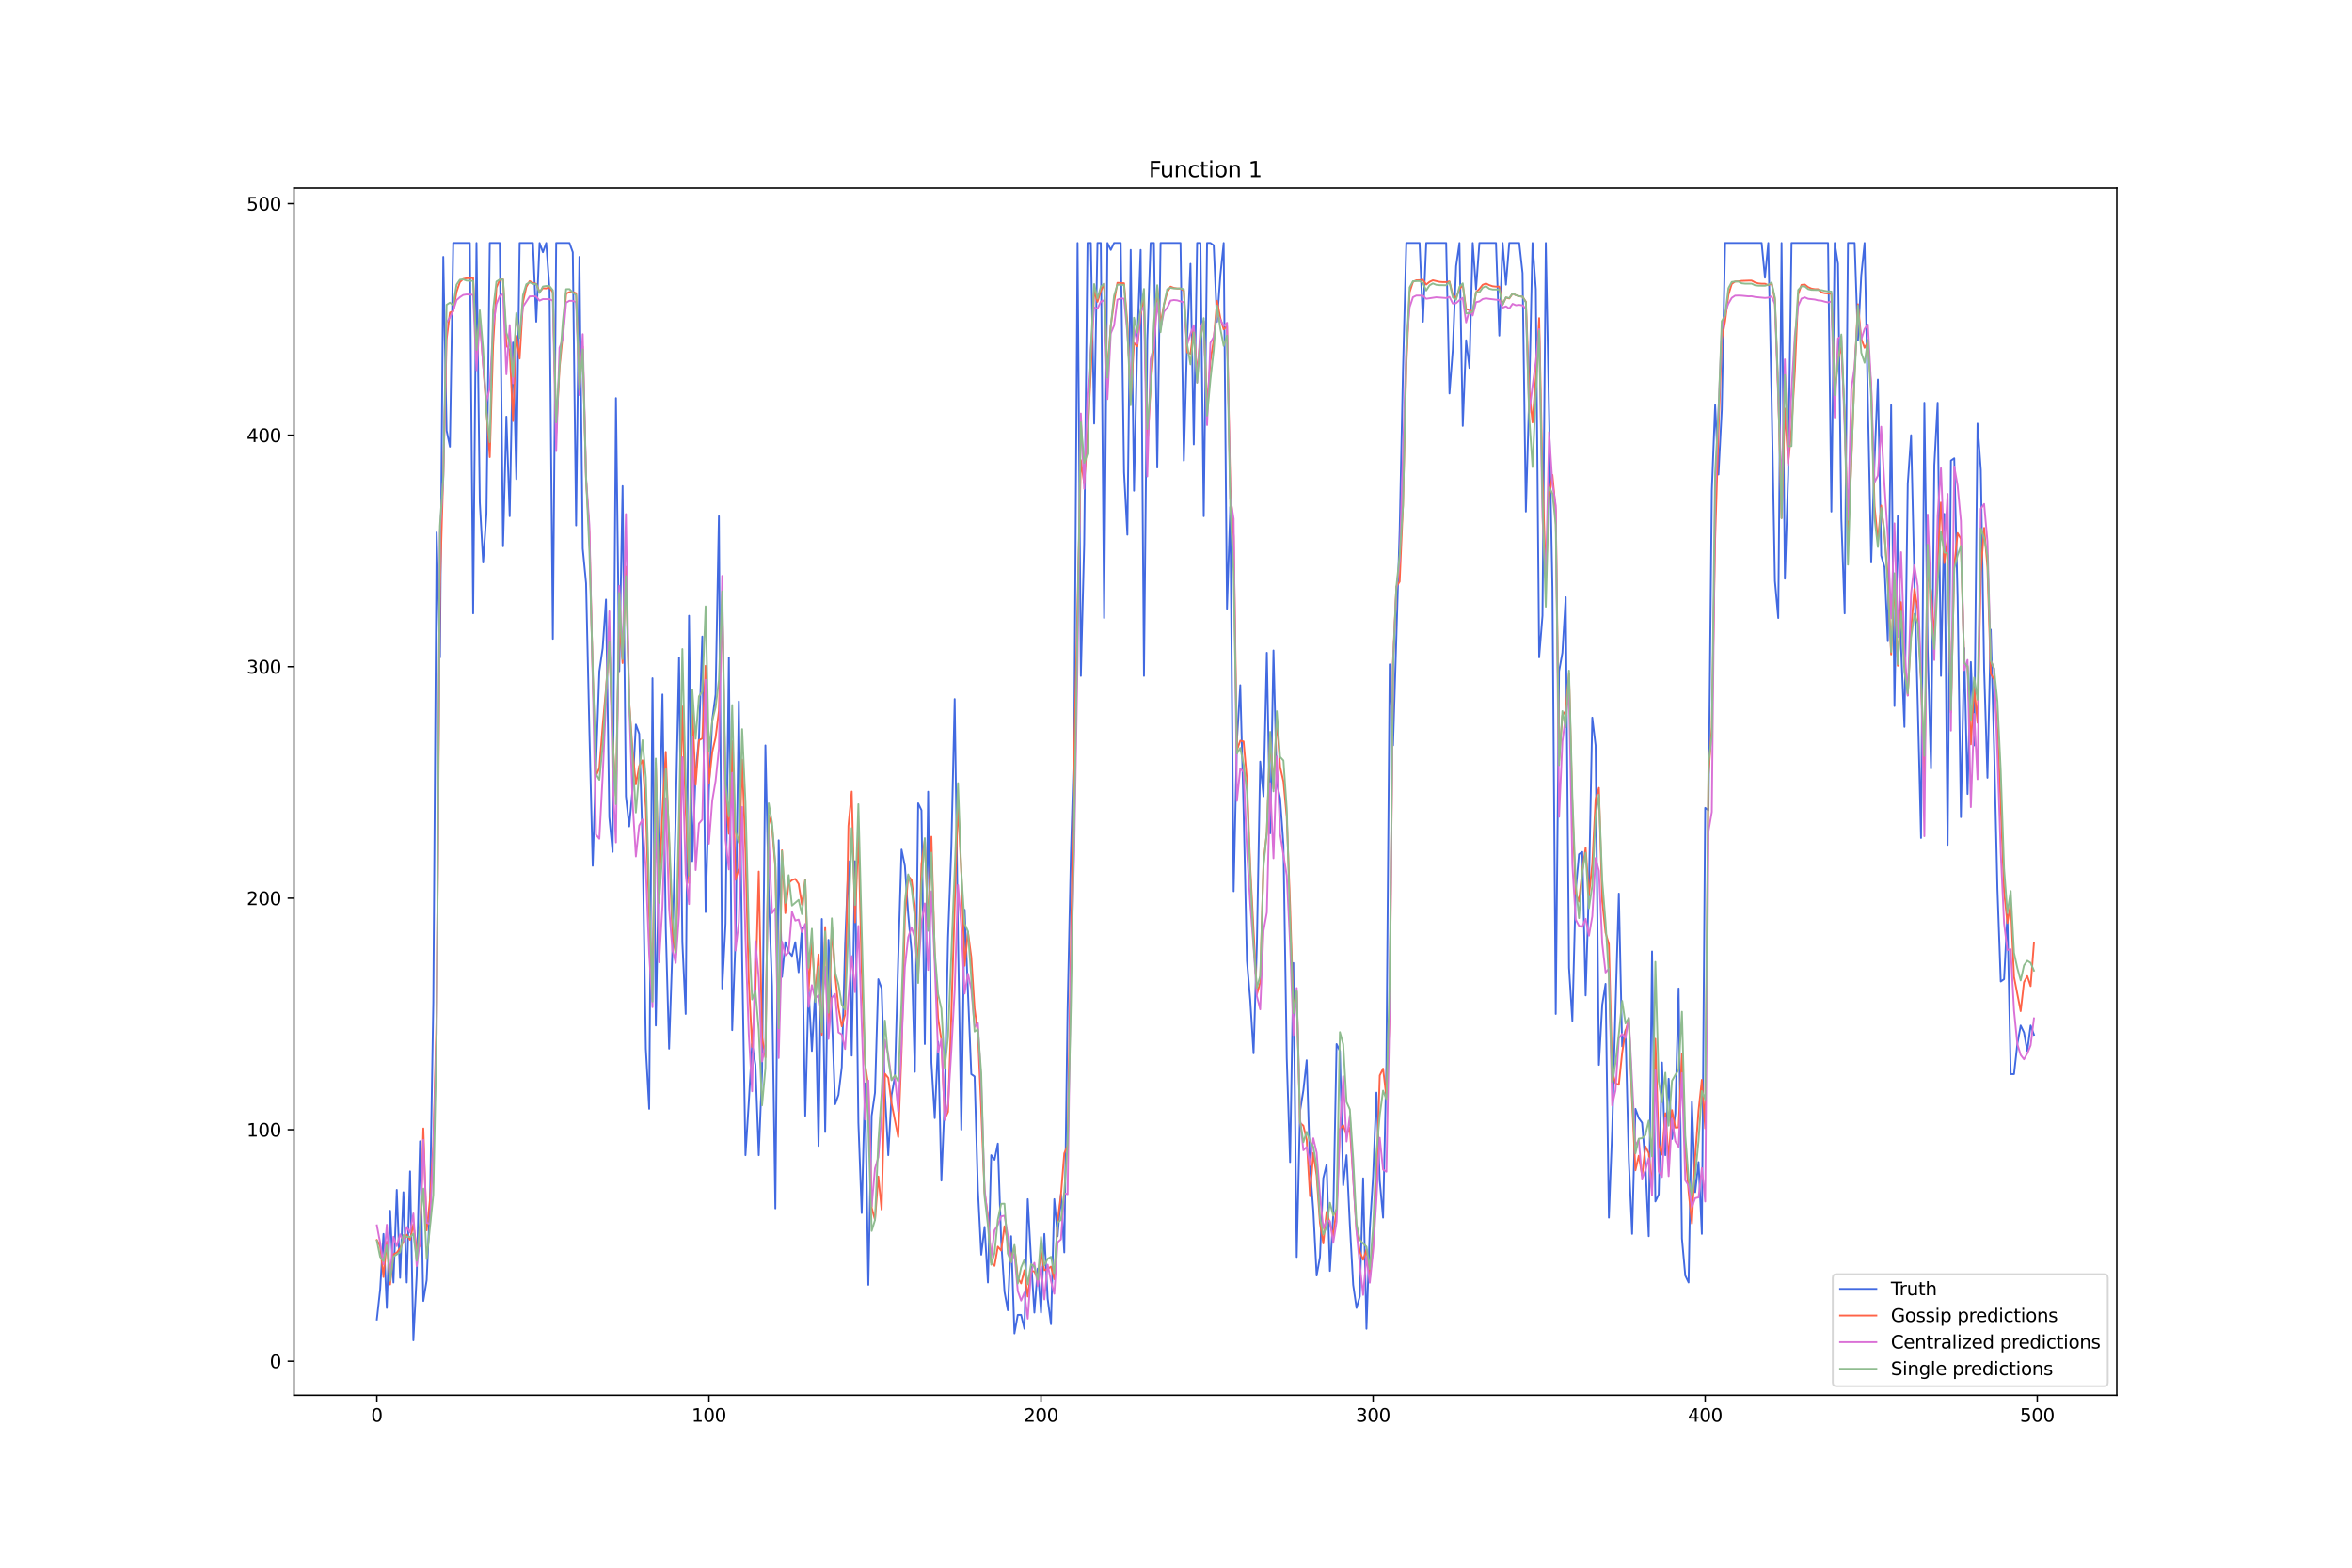 <?xml version="1.0" encoding="utf-8" standalone="no"?>
<!DOCTYPE svg PUBLIC "-//W3C//DTD SVG 1.1//EN"
  "http://www.w3.org/Graphics/SVG/1.1/DTD/svg11.dtd">
<svg xmlns:xlink="http://www.w3.org/1999/xlink" width="1296pt" height="864pt" viewBox="0 0 1296 864" xmlns="http://www.w3.org/2000/svg" version="1.1">
 <defs>
  <style type="text/css">*{stroke-linejoin: round; stroke-linecap: butt}</style>
 </defs>
 <g id="figure_1">
  <g id="patch_1">
   <path d="M 0 864 
L 1296 864 
L 1296 0 
L 0 0 
z
" style="fill: #ffffff"/>
  </g>
  <g id="axes_1">
   <g id="patch_2">
    <path d="M 162 768.96 
L 1166.4 768.96 
L 1166.4 103.68 
L 162 103.68 
z
" style="fill: #ffffff"/>
   </g>
   <g id="matplotlib.axis_1">
    <g id="xtick_1">
     <g id="line2d_1">
      <defs>
       <path id="m22b97bf6cc" d="M 0 0 
L 0 3.5 
" style="stroke: #000000; stroke-width: 0.8"/>
      </defs>
      <g>
       <use xlink:href="#m22b97bf6cc" x="207.655" y="768.96" style="stroke: #000000; stroke-width: 0.8"/>
      </g>
     </g>
     <g id="text_1">
      <!-- 0 -->
      <g transform="translate(204.473 783.558) scale(0.1 -0.1)">
       <defs>
        <path id="DejaVuSans-30" d="M 2034 4250 
Q 1547 4250 1301 3770 
Q 1056 3291 1056 2328 
Q 1056 1369 1301 889 
Q 1547 409 2034 409 
Q 2525 409 2770 889 
Q 3016 1369 3016 2328 
Q 3016 3291 2770 3770 
Q 2525 4250 2034 4250 
z
M 2034 4750 
Q 2819 4750 3233 4129 
Q 3647 3509 3647 2328 
Q 3647 1150 3233 529 
Q 2819 -91 2034 -91 
Q 1250 -91 836 529 
Q 422 1150 422 2328 
Q 422 3509 836 4129 
Q 1250 4750 2034 4750 
z
" transform="scale(0.016)"/>
       </defs>
       <use xlink:href="#DejaVuSans-30"/>
      </g>
     </g>
    </g>
    <g id="xtick_2">
     <g id="line2d_2">
      <g>
       <use xlink:href="#m22b97bf6cc" x="390.639" y="768.96" style="stroke: #000000; stroke-width: 0.8"/>
      </g>
     </g>
     <g id="text_2">
      <!-- 100 -->
      <g transform="translate(381.095 783.558) scale(0.1 -0.1)">
       <defs>
        <path id="DejaVuSans-31" d="M 794 531 
L 1825 531 
L 1825 4091 
L 703 3866 
L 703 4441 
L 1819 4666 
L 2450 4666 
L 2450 531 
L 3481 531 
L 3481 0 
L 794 0 
L 794 531 
z
" transform="scale(0.016)"/>
       </defs>
       <use xlink:href="#DejaVuSans-31"/>
       <use xlink:href="#DejaVuSans-30" x="63.623"/>
       <use xlink:href="#DejaVuSans-30" x="127.246"/>
      </g>
     </g>
    </g>
    <g id="xtick_3">
     <g id="line2d_3">
      <g>
       <use xlink:href="#m22b97bf6cc" x="573.623" y="768.96" style="stroke: #000000; stroke-width: 0.8"/>
      </g>
     </g>
     <g id="text_3">
      <!-- 200 -->
      <g transform="translate(564.079 783.558) scale(0.1 -0.1)">
       <defs>
        <path id="DejaVuSans-32" d="M 1228 531 
L 3431 531 
L 3431 0 
L 469 0 
L 469 531 
Q 828 903 1448 1529 
Q 2069 2156 2228 2338 
Q 2531 2678 2651 2914 
Q 2772 3150 2772 3378 
Q 2772 3750 2511 3984 
Q 2250 4219 1831 4219 
Q 1534 4219 1204 4116 
Q 875 4013 500 3803 
L 500 4441 
Q 881 4594 1212 4672 
Q 1544 4750 1819 4750 
Q 2544 4750 2975 4387 
Q 3406 4025 3406 3419 
Q 3406 3131 3298 2873 
Q 3191 2616 2906 2266 
Q 2828 2175 2409 1742 
Q 1991 1309 1228 531 
z
" transform="scale(0.016)"/>
       </defs>
       <use xlink:href="#DejaVuSans-32"/>
       <use xlink:href="#DejaVuSans-30" x="63.623"/>
       <use xlink:href="#DejaVuSans-30" x="127.246"/>
      </g>
     </g>
    </g>
    <g id="xtick_4">
     <g id="line2d_4">
      <g>
       <use xlink:href="#m22b97bf6cc" x="756.607" y="768.96" style="stroke: #000000; stroke-width: 0.8"/>
      </g>
     </g>
     <g id="text_4">
      <!-- 300 -->
      <g transform="translate(747.063 783.558) scale(0.1 -0.1)">
       <defs>
        <path id="DejaVuSans-33" d="M 2597 2516 
Q 3050 2419 3304 2112 
Q 3559 1806 3559 1356 
Q 3559 666 3084 287 
Q 2609 -91 1734 -91 
Q 1441 -91 1130 -33 
Q 819 25 488 141 
L 488 750 
Q 750 597 1062 519 
Q 1375 441 1716 441 
Q 2309 441 2620 675 
Q 2931 909 2931 1356 
Q 2931 1769 2642 2001 
Q 2353 2234 1838 2234 
L 1294 2234 
L 1294 2753 
L 1863 2753 
Q 2328 2753 2575 2939 
Q 2822 3125 2822 3475 
Q 2822 3834 2567 4026 
Q 2313 4219 1838 4219 
Q 1578 4219 1281 4162 
Q 984 4106 628 3988 
L 628 4550 
Q 988 4650 1302 4700 
Q 1616 4750 1894 4750 
Q 2613 4750 3031 4423 
Q 3450 4097 3450 3541 
Q 3450 3153 3228 2886 
Q 3006 2619 2597 2516 
z
" transform="scale(0.016)"/>
       </defs>
       <use xlink:href="#DejaVuSans-33"/>
       <use xlink:href="#DejaVuSans-30" x="63.623"/>
       <use xlink:href="#DejaVuSans-30" x="127.246"/>
      </g>
     </g>
    </g>
    <g id="xtick_5">
     <g id="line2d_5">
      <g>
       <use xlink:href="#m22b97bf6cc" x="939.591" y="768.96" style="stroke: #000000; stroke-width: 0.8"/>
      </g>
     </g>
     <g id="text_5">
      <!-- 400 -->
      <g transform="translate(930.047 783.558) scale(0.1 -0.1)">
       <defs>
        <path id="DejaVuSans-34" d="M 2419 4116 
L 825 1625 
L 2419 1625 
L 2419 4116 
z
M 2253 4666 
L 3047 4666 
L 3047 1625 
L 3713 1625 
L 3713 1100 
L 3047 1100 
L 3047 0 
L 2419 0 
L 2419 1100 
L 313 1100 
L 313 1709 
L 2253 4666 
z
" transform="scale(0.016)"/>
       </defs>
       <use xlink:href="#DejaVuSans-34"/>
       <use xlink:href="#DejaVuSans-30" x="63.623"/>
       <use xlink:href="#DejaVuSans-30" x="127.246"/>
      </g>
     </g>
    </g>
    <g id="xtick_6">
     <g id="line2d_6">
      <g>
       <use xlink:href="#m22b97bf6cc" x="1122.575" y="768.96" style="stroke: #000000; stroke-width: 0.8"/>
      </g>
     </g>
     <g id="text_6">
      <!-- 500 -->
      <g transform="translate(1113.032 783.558) scale(0.1 -0.1)">
       <defs>
        <path id="DejaVuSans-35" d="M 691 4666 
L 3169 4666 
L 3169 4134 
L 1269 4134 
L 1269 2991 
Q 1406 3038 1543 3061 
Q 1681 3084 1819 3084 
Q 2600 3084 3056 2656 
Q 3513 2228 3513 1497 
Q 3513 744 3044 326 
Q 2575 -91 1722 -91 
Q 1428 -91 1123 -41 
Q 819 9 494 109 
L 494 744 
Q 775 591 1075 516 
Q 1375 441 1709 441 
Q 2250 441 2565 725 
Q 2881 1009 2881 1497 
Q 2881 1984 2565 2268 
Q 2250 2553 1709 2553 
Q 1456 2553 1204 2497 
Q 953 2441 691 2322 
L 691 4666 
z
" transform="scale(0.016)"/>
       </defs>
       <use xlink:href="#DejaVuSans-35"/>
       <use xlink:href="#DejaVuSans-30" x="63.623"/>
       <use xlink:href="#DejaVuSans-30" x="127.246"/>
      </g>
     </g>
    </g>
   </g>
   <g id="matplotlib.axis_2">
    <g id="ytick_1">
     <g id="line2d_7">
      <defs>
       <path id="m57e0b4ab5c" d="M 0 0 
L -3.5 0 
" style="stroke: #000000; stroke-width: 0.8"/>
      </defs>
      <g>
       <use xlink:href="#m57e0b4ab5c" x="162" y="750.204" style="stroke: #000000; stroke-width: 0.8"/>
      </g>
     </g>
     <g id="text_7">
      <!-- 0 -->
      <g transform="translate(148.637 754.003) scale(0.1 -0.1)">
       <use xlink:href="#DejaVuSans-30"/>
      </g>
     </g>
    </g>
    <g id="ytick_2">
     <g id="line2d_8">
      <g>
       <use xlink:href="#m57e0b4ab5c" x="162" y="622.609" style="stroke: #000000; stroke-width: 0.8"/>
      </g>
     </g>
     <g id="text_8">
      <!-- 100 -->
      <g transform="translate(135.912 626.408) scale(0.1 -0.1)">
       <use xlink:href="#DejaVuSans-31"/>
       <use xlink:href="#DejaVuSans-30" x="63.623"/>
       <use xlink:href="#DejaVuSans-30" x="127.246"/>
      </g>
     </g>
    </g>
    <g id="ytick_3">
     <g id="line2d_9">
      <g>
       <use xlink:href="#m57e0b4ab5c" x="162" y="495.014" style="stroke: #000000; stroke-width: 0.8"/>
      </g>
     </g>
     <g id="text_9">
      <!-- 200 -->
      <g transform="translate(135.912 498.813) scale(0.1 -0.1)">
       <use xlink:href="#DejaVuSans-32"/>
       <use xlink:href="#DejaVuSans-30" x="63.623"/>
       <use xlink:href="#DejaVuSans-30" x="127.246"/>
      </g>
     </g>
    </g>
    <g id="ytick_4">
     <g id="line2d_10">
      <g>
       <use xlink:href="#m57e0b4ab5c" x="162" y="367.419" style="stroke: #000000; stroke-width: 0.8"/>
      </g>
     </g>
     <g id="text_10">
      <!-- 300 -->
      <g transform="translate(135.912 371.218) scale(0.1 -0.1)">
       <use xlink:href="#DejaVuSans-33"/>
       <use xlink:href="#DejaVuSans-30" x="63.623"/>
       <use xlink:href="#DejaVuSans-30" x="127.246"/>
      </g>
     </g>
    </g>
    <g id="ytick_5">
     <g id="line2d_11">
      <g>
       <use xlink:href="#m57e0b4ab5c" x="162" y="239.824" style="stroke: #000000; stroke-width: 0.8"/>
      </g>
     </g>
     <g id="text_11">
      <!-- 400 -->
      <g transform="translate(135.912 243.623) scale(0.1 -0.1)">
       <use xlink:href="#DejaVuSans-34"/>
       <use xlink:href="#DejaVuSans-30" x="63.623"/>
       <use xlink:href="#DejaVuSans-30" x="127.246"/>
      </g>
     </g>
    </g>
    <g id="ytick_6">
     <g id="line2d_12">
      <g>
       <use xlink:href="#m57e0b4ab5c" x="162" y="112.229" style="stroke: #000000; stroke-width: 0.8"/>
      </g>
     </g>
     <g id="text_12">
      <!-- 500 -->
      <g transform="translate(135.912 116.028) scale(0.1 -0.1)">
       <use xlink:href="#DejaVuSans-35"/>
       <use xlink:href="#DejaVuSans-30" x="63.623"/>
       <use xlink:href="#DejaVuSans-30" x="127.246"/>
      </g>
     </g>
    </g>
   </g>
   <g id="line2d_13">
    <path d="M 207.655 727.236 
L 209.484 710.649 
L 211.314 680.026 
L 213.144 720.857 
L 214.974 667.267 
L 216.804 706.821 
L 218.634 655.783 
L 220.463 704.269 
L 222.293 657.059 
L 224.123 706.821 
L 225.953 645.576 
L 227.783 738.72 
L 229.613 702.993 
L 231.442 628.988 
L 233.272 717.029 
L 235.102 705.545 
L 236.932 663.439 
L 238.762 552.431 
L 240.592 293.414 
L 242.422 362.315 
L 244.251 141.576 
L 246.081 237.272 
L 247.911 246.204 
L 249.741 133.92 
L 258.89 133.92 
L 260.72 338.072 
L 262.55 133.92 
L 264.38 276.826 
L 266.209 310.001 
L 268.039 283.206 
L 269.869 133.92 
L 275.359 133.92 
L 277.189 301.069 
L 279.018 229.616 
L 280.848 284.482 
L 282.678 188.786 
L 284.508 264.067 
L 286.338 133.92 
L 293.657 133.92 
L 295.487 177.302 
L 297.317 133.92 
L 299.147 139.024 
L 300.976 133.92 
L 302.806 159.439 
L 304.636 352.107 
L 306.466 133.92 
L 313.785 133.92 
L 315.615 139.024 
L 317.445 289.586 
L 319.275 141.576 
L 321.105 302.345 
L 322.935 321.485 
L 324.764 403.145 
L 326.594 477.15 
L 328.424 421.009 
L 330.254 369.971 
L 332.084 357.211 
L 333.914 330.416 
L 335.743 450.355 
L 337.573 469.495 
L 339.403 219.409 
L 341.233 369.971 
L 343.063 267.895 
L 344.893 438.872 
L 346.723 455.459 
L 348.552 435.044 
L 350.382 399.317 
L 352.212 404.421 
L 354.042 463.115 
L 355.872 577.95 
L 357.702 611.125 
L 359.531 373.798 
L 361.361 565.191 
L 363.191 469.495 
L 365.021 382.73 
L 366.851 511.601 
L 368.681 577.95 
L 370.51 523.085 
L 372.34 449.079 
L 374.17 362.315 
L 376 519.257 
L 377.83 558.811 
L 379.66 339.348 
L 381.489 474.598 
L 383.319 426.112 
L 385.149 406.973 
L 386.979 350.831 
L 388.809 502.669 
L 390.639 435.044 
L 392.469 396.766 
L 394.298 382.73 
L 396.128 284.482 
L 397.958 544.776 
L 399.788 509.049 
L 401.618 362.315 
L 403.448 567.743 
L 405.277 517.981 
L 407.107 386.558 
L 408.937 528.188 
L 410.767 636.644 
L 412.597 607.297 
L 414.427 575.398 
L 416.256 586.882 
L 418.086 636.644 
L 419.916 590.71 
L 421.746 410.801 
L 423.576 492.462 
L 425.406 543.5 
L 427.236 665.991 
L 429.065 463.115 
L 430.895 538.396 
L 432.725 519.257 
L 434.555 524.361 
L 436.385 526.912 
L 438.215 519.257 
L 440.044 535.844 
L 441.874 511.601 
L 443.704 614.953 
L 445.534 544.776 
L 447.364 579.226 
L 449.194 546.052 
L 451.023 631.54 
L 452.853 506.497 
L 454.683 623.885 
L 456.513 517.981 
L 458.343 558.811 
L 460.173 608.573 
L 462.003 603.469 
L 463.832 588.158 
L 465.662 520.533 
L 467.492 474.598 
L 469.322 581.778 
L 471.152 474.598 
L 472.982 618.781 
L 474.811 668.543 
L 476.641 597.09 
L 478.471 708.097 
L 480.301 614.953 
L 482.131 602.193 
L 483.961 539.672 
L 485.79 544.776 
L 487.62 602.193 
L 489.45 636.644 
L 491.28 603.469 
L 493.11 593.262 
L 494.94 528.188 
L 496.77 468.219 
L 498.599 477.15 
L 500.429 503.945 
L 502.259 524.361 
L 504.089 590.71 
L 505.919 442.7 
L 507.749 446.528 
L 509.578 575.398 
L 511.408 436.32 
L 513.238 585.606 
L 515.068 616.229 
L 516.898 574.123 
L 518.728 650.679 
L 520.557 606.021 
L 522.387 516.705 
L 524.217 466.943 
L 526.047 385.282 
L 527.877 516.705 
L 529.707 622.609 
L 531.536 501.393 
L 535.196 591.986 
L 537.026 593.262 
L 538.856 655.783 
L 540.686 691.51 
L 542.516 676.198 
L 544.345 706.821 
L 546.175 636.644 
L 548.005 639.196 
L 549.835 630.264 
L 551.665 683.854 
L 553.495 711.925 
L 555.324 722.133 
L 557.154 681.302 
L 558.984 734.892 
L 560.814 724.685 
L 562.644 724.685 
L 564.474 732.34 
L 566.303 660.887 
L 568.133 694.062 
L 569.963 723.409 
L 571.793 699.166 
L 573.623 723.409 
L 575.453 680.026 
L 577.283 715.753 
L 579.112 729.788 
L 580.942 660.887 
L 582.772 681.302 
L 584.602 658.335 
L 586.432 690.234 
L 588.262 556.259 
L 590.091 470.771 
L 591.921 408.249 
L 593.751 133.92 
L 595.581 372.523 
L 597.411 299.793 
L 599.241 133.92 
L 601.07 133.92 
L 602.9 233.444 
L 604.73 133.92 
L 606.56 133.92 
L 608.39 340.624 
L 610.22 133.92 
L 612.05 137.748 
L 613.879 133.92 
L 617.539 133.92 
L 619.369 260.239 
L 621.199 294.69 
L 623.029 137.748 
L 624.858 270.447 
L 626.688 187.51 
L 628.518 137.748 
L 630.348 372.523 
L 632.178 187.51 
L 634.008 133.92 
L 635.837 133.92 
L 637.667 257.687 
L 639.497 133.92 
L 650.476 133.92 
L 652.306 253.859 
L 654.136 187.51 
L 655.966 145.404 
L 657.796 244.928 
L 659.625 133.92 
L 661.455 133.92 
L 663.285 284.482 
L 665.115 133.92 
L 666.945 133.92 
L 668.775 135.196 
L 670.604 177.302 
L 672.434 151.783 
L 674.264 133.92 
L 676.094 335.52 
L 677.924 279.378 
L 679.754 491.186 
L 681.583 408.249 
L 683.413 377.626 
L 685.243 446.528 
L 687.073 529.464 
L 688.903 551.155 
L 690.733 580.502 
L 692.563 520.533 
L 694.392 419.733 
L 696.222 438.872 
L 698.052 359.763 
L 699.882 459.287 
L 701.712 358.487 
L 703.542 431.216 
L 705.371 440.148 
L 707.201 465.667 
L 709.031 583.054 
L 710.861 640.472 
L 712.691 530.74 
L 714.521 692.786 
L 716.35 612.401 
L 718.18 600.917 
L 720.01 584.33 
L 721.84 643.024 
L 723.67 667.267 
L 725.5 702.993 
L 727.33 692.786 
L 729.159 649.404 
L 730.989 641.748 
L 732.819 700.442 
L 734.649 669.819 
L 736.479 575.398 
L 738.309 579.226 
L 740.138 653.231 
L 741.968 636.644 
L 743.798 674.923 
L 745.628 708.097 
L 747.458 720.857 
L 749.288 714.477 
L 751.117 649.404 
L 752.947 732.34 
L 754.777 677.474 
L 756.607 648.128 
L 758.437 602.193 
L 760.267 650.679 
L 762.097 671.095 
L 763.926 586.882 
L 765.756 366.143 
L 767.586 410.801 
L 771.246 292.138 
L 773.076 204.097 
L 774.905 133.92 
L 782.225 133.92 
L 784.055 177.302 
L 785.884 133.92 
L 796.864 133.92 
L 798.693 216.857 
L 800.523 192.614 
L 802.353 146.679 
L 804.183 133.92 
L 806.013 234.72 
L 807.843 187.51 
L 809.672 202.821 
L 811.502 133.92 
L 813.332 159.439 
L 815.162 133.92 
L 824.311 133.92 
L 826.141 184.958 
L 827.971 133.92 
L 829.801 156.887 
L 831.63 133.92 
L 837.12 133.92 
L 838.95 150.507 
L 840.78 281.93 
L 842.61 218.133 
L 844.439 133.92 
L 846.269 159.439 
L 848.099 362.315 
L 849.929 339.348 
L 851.759 133.92 
L 855.418 324.036 
L 857.248 558.811 
L 859.078 369.971 
L 860.908 359.763 
L 862.738 329.14 
L 864.568 533.292 
L 866.397 562.639 
L 868.227 491.186 
L 870.057 470.771 
L 871.887 469.495 
L 873.717 548.604 
L 875.547 488.634 
L 877.377 395.49 
L 879.206 410.801 
L 881.036 586.882 
L 882.866 553.707 
L 884.696 542.224 
L 886.526 671.095 
L 888.356 622.609 
L 890.185 554.983 
L 892.015 492.462 
L 893.845 576.674 
L 895.675 567.743 
L 897.505 639.196 
L 899.335 680.026 
L 901.164 611.125 
L 902.994 616.229 
L 904.824 618.781 
L 906.654 641.748 
L 908.484 681.302 
L 910.314 524.361 
L 912.144 662.163 
L 913.973 658.335 
L 915.803 585.606 
L 917.633 636.644 
L 919.463 594.538 
L 921.293 627.712 
L 923.123 613.677 
L 924.952 544.776 
L 926.782 682.578 
L 928.612 702.993 
L 930.442 706.821 
L 932.272 607.297 
L 934.102 657.059 
L 935.931 640.472 
L 937.761 680.026 
L 939.591 445.252 
L 941.421 446.528 
L 943.251 270.447 
L 945.081 223.236 
L 946.911 261.515 
L 948.74 225.788 
L 950.57 133.92 
L 970.698 133.92 
L 972.528 153.059 
L 974.358 133.92 
L 976.188 219.409 
L 978.018 320.209 
L 979.848 340.624 
L 981.678 133.92 
L 983.507 318.933 
L 985.337 261.515 
L 987.167 133.92 
L 1007.295 133.92 
L 1009.125 281.93 
L 1010.955 133.92 
L 1012.785 145.404 
L 1014.615 285.758 
L 1016.444 338.072 
L 1018.274 133.92 
L 1021.934 133.92 
L 1023.764 187.51 
L 1025.594 151.783 
L 1027.424 133.92 
L 1031.083 310.001 
L 1032.913 253.859 
L 1034.743 209.201 
L 1036.573 306.173 
L 1038.403 312.553 
L 1040.232 353.383 
L 1042.062 223.236 
L 1043.892 389.11 
L 1045.722 284.482 
L 1047.552 357.211 
L 1049.382 400.593 
L 1051.211 266.619 
L 1053.041 239.824 
L 1054.871 318.933 
L 1056.701 387.834 
L 1058.531 461.839 
L 1060.361 221.961 
L 1062.191 358.487 
L 1064.02 423.561 
L 1065.85 256.411 
L 1067.68 221.961 
L 1069.51 372.523 
L 1071.34 283.206 
L 1073.17 465.667 
L 1074.999 253.859 
L 1076.829 252.583 
L 1078.659 329.14 
L 1080.489 450.355 
L 1082.319 357.211 
L 1084.149 437.596 
L 1085.978 364.867 
L 1087.808 410.801 
L 1089.638 233.444 
L 1091.468 258.963 
L 1093.298 368.695 
L 1095.128 428.664 
L 1096.958 347.004 
L 1098.787 412.077 
L 1100.617 489.91 
L 1102.447 540.948 
L 1104.277 539.672 
L 1106.107 503.945 
L 1107.937 591.986 
L 1109.766 591.986 
L 1111.596 575.398 
L 1113.426 565.191 
L 1115.256 569.019 
L 1117.086 579.226 
L 1118.916 565.191 
L 1120.745 570.295 
L 1120.745 570.295 
" clip-path="url(#p740bd2d0b1)" style="fill: none; stroke: #4169e1; stroke-linecap: square"/>
   </g>
   <g id="line2d_14">
    <path d="M 207.655 683.423 
L 209.484 686.815 
L 211.314 703.794 
L 213.144 684.292 
L 214.974 707.893 
L 216.804 691.294 
L 218.634 690.377 
L 220.463 687.886 
L 224.123 680.463 
L 225.953 683.341 
L 227.783 674.76 
L 229.613 688.372 
L 231.442 686.557 
L 233.272 621.928 
L 235.102 678.085 
L 236.932 661.172 
L 238.762 631.412 
L 240.592 560.049 
L 242.422 323.633 
L 244.251 261.135 
L 246.081 186.978 
L 247.911 172.28 
L 249.741 171.538 
L 251.571 160.859 
L 253.401 155.495 
L 255.23 153.755 
L 257.06 153.369 
L 260.72 153.235 
L 262.55 196.084 
L 264.38 174.936 
L 269.869 251.925 
L 271.699 190.603 
L 273.529 158.507 
L 275.359 154.132 
L 277.189 153.998 
L 279.018 190.373 
L 280.848 193.054 
L 282.678 232.065 
L 284.508 185.104 
L 286.338 197.601 
L 288.168 166.56 
L 289.997 158.129 
L 291.827 154.943 
L 293.657 155.916 
L 295.487 156.457 
L 297.317 160.925 
L 299.147 158.834 
L 300.976 158.967 
L 302.806 158.262 
L 304.636 161.098 
L 306.466 238.619 
L 308.296 203.011 
L 310.126 184.095 
L 311.956 161.773 
L 313.785 160.998 
L 315.615 160.978 
L 317.445 161.61 
L 319.275 211.912 
L 321.105 191.024 
L 322.935 264.514 
L 324.764 293.733 
L 326.594 371.364 
L 328.424 427.681 
L 330.254 423.295 
L 332.084 400.138 
L 333.914 379.508 
L 335.743 354.628 
L 337.573 407.689 
L 339.403 438.533 
L 341.233 341.235 
L 343.063 365.433 
L 344.893 312.348 
L 346.723 386.911 
L 348.552 413.587 
L 350.382 432.313 
L 352.212 422.157 
L 354.042 419.011 
L 355.872 445.311 
L 357.702 504.981 
L 359.531 542.781 
L 361.361 420.4 
L 363.191 493.394 
L 365.021 446.975 
L 366.851 414.375 
L 370.51 514.956 
L 372.34 525.948 
L 374.17 470.489 
L 376 389.382 
L 377.83 446.021 
L 379.66 486.707 
L 381.489 389.667 
L 383.319 432.567 
L 385.149 407.974 
L 386.979 407.015 
L 388.809 366.933 
L 390.639 431.585 
L 392.469 414.488 
L 394.298 406.435 
L 396.128 391.78 
L 397.958 332.763 
L 399.788 437.209 
L 401.618 459.524 
L 403.448 408.513 
L 405.277 484.884 
L 407.107 478.665 
L 408.937 418.602 
L 410.767 469.48 
L 412.597 540.504 
L 414.427 576.99 
L 416.256 546.02 
L 418.086 480.349 
L 419.916 571.808 
L 421.746 582.706 
L 423.576 449.258 
L 425.406 455.685 
L 427.236 477.967 
L 429.065 573.777 
L 430.895 468.621 
L 432.725 503.26 
L 434.555 486.648 
L 436.385 485.065 
L 438.215 484.414 
L 440.044 487.131 
L 441.874 498.582 
L 443.704 484.679 
L 445.534 546.439 
L 447.364 517.332 
L 449.194 548.608 
L 451.023 526.059 
L 452.853 570.355 
L 454.683 510.908 
L 456.513 567.617 
L 458.343 510.775 
L 460.173 537.133 
L 462.003 555.417 
L 463.832 565.626 
L 465.662 559.116 
L 467.492 455.178 
L 469.322 436.259 
L 471.152 508.327 
L 472.982 458.797 
L 474.811 534.645 
L 476.641 586.278 
L 478.471 598.357 
L 480.301 665.647 
L 482.131 672.284 
L 483.961 648.415 
L 485.79 666.627 
L 487.62 591.756 
L 489.45 594.061 
L 491.28 608.118 
L 494.94 626.649 
L 496.77 579.576 
L 498.599 505.371 
L 500.429 482.783 
L 502.259 484.907 
L 504.089 499.224 
L 505.919 535.86 
L 507.749 476.425 
L 509.578 462.853 
L 511.408 510.427 
L 513.238 461.126 
L 515.068 526.066 
L 516.898 561.119 
L 518.728 573.114 
L 520.557 616.786 
L 522.387 612.776 
L 524.217 558.558 
L 526.047 498.685 
L 527.877 442.636 
L 529.707 480.501 
L 531.536 532.221 
L 533.366 513.639 
L 535.196 527.446 
L 537.026 555.841 
L 538.856 569.649 
L 540.686 611.812 
L 542.516 657.369 
L 544.345 669.949 
L 546.175 695.92 
L 548.005 697.636 
L 549.835 687.049 
L 551.665 689.218 
L 553.495 675.836 
L 555.324 684.585 
L 557.154 693.961 
L 558.984 687.015 
L 560.814 704.224 
L 562.644 707.329 
L 564.474 700.053 
L 566.303 714.553 
L 568.133 700.538 
L 569.963 700.654 
L 571.793 704.877 
L 573.623 689.354 
L 575.453 700.047 
L 577.283 699.346 
L 579.112 698.068 
L 580.942 705.032 
L 582.772 673.299 
L 584.602 658.548 
L 586.432 635.627 
L 588.262 631.399 
L 591.921 413.462 
L 595.581 253.614 
L 597.411 266.428 
L 599.241 240.031 
L 601.07 204.986 
L 602.9 160.295 
L 604.73 166.374 
L 606.56 160.395 
L 608.39 156.436 
L 610.22 205.63 
L 612.05 179.629 
L 613.879 166.194 
L 615.709 155.867 
L 619.369 156.106 
L 621.199 178.115 
L 623.029 220.247 
L 624.858 188.98 
L 626.688 190.915 
L 628.518 173.699 
L 630.348 164.25 
L 632.178 246.179 
L 634.008 213.666 
L 635.837 190.8 
L 637.667 158.275 
L 639.497 178.658 
L 641.327 168.172 
L 643.157 161.01 
L 644.987 157.967 
L 646.817 158.675 
L 648.646 158.997 
L 650.476 158.998 
L 652.306 160.242 
L 654.136 194.159 
L 655.966 194.981 
L 657.796 180.745 
L 659.625 205.88 
L 661.455 186.133 
L 663.285 176.968 
L 665.115 224.59 
L 666.945 198.912 
L 668.775 187.323 
L 670.604 165.808 
L 672.434 175.338 
L 674.264 181.552 
L 676.094 179.735 
L 677.924 268.391 
L 679.754 295.704 
L 681.583 413.356 
L 683.413 408.191 
L 685.243 408.645 
L 687.073 429.594 
L 688.903 477.858 
L 692.563 547.992 
L 694.392 541.364 
L 696.222 475.28 
L 698.052 459.128 
L 699.882 406.051 
L 701.712 434.548 
L 703.542 396.234 
L 705.371 422.634 
L 707.201 430.722 
L 709.031 450.268 
L 710.861 499.097 
L 712.691 556.602 
L 714.521 546.629 
L 716.35 618.804 
L 718.18 620.384 
L 720.01 628.144 
L 721.84 659.257 
L 723.67 635.389 
L 725.5 647.952 
L 727.33 674.024 
L 729.159 685.301 
L 730.989 667.879 
L 732.819 674.288 
L 734.649 681.234 
L 736.479 666.082 
L 738.309 622.191 
L 740.138 620.146 
L 741.968 625.417 
L 743.798 621.506 
L 745.628 648.51 
L 747.458 677.857 
L 749.288 689.805 
L 751.117 694.302 
L 752.947 688.723 
L 754.777 704.581 
L 756.607 686.651 
L 758.437 651.767 
L 760.267 592.72 
L 762.097 588.948 
L 763.926 604.708 
L 765.756 558.025 
L 767.586 364.703 
L 769.416 323.377 
L 771.246 320.545 
L 773.076 278.015 
L 774.905 201.573 
L 776.735 161.04 
L 778.565 155.317 
L 780.395 154.483 
L 782.225 154.418 
L 784.055 154.157 
L 785.884 156.825 
L 787.714 155.341 
L 789.544 154.469 
L 793.204 155.33 
L 795.034 155.466 
L 796.864 155.466 
L 798.693 155.072 
L 800.523 162.774 
L 802.353 164.099 
L 804.183 159.359 
L 806.013 157.029 
L 807.843 170.471 
L 809.672 170.662 
L 811.502 172.184 
L 813.332 161.115 
L 815.162 159.26 
L 816.992 156.957 
L 818.822 156.24 
L 820.651 157.143 
L 822.481 157.759 
L 824.311 157.97 
L 826.141 157.968 
L 827.971 167.864 
L 829.801 164.019 
L 831.63 164.512 
L 833.46 161.81 
L 835.29 162.729 
L 837.12 163.273 
L 838.95 163.554 
L 840.78 166.337 
L 842.61 214.917 
L 844.439 232.81 
L 846.269 207.898 
L 848.099 175.314 
L 849.929 262.478 
L 851.759 316.934 
L 853.589 274.225 
L 855.418 261.762 
L 857.248 281.391 
L 859.078 419.133 
L 860.908 394.309 
L 862.738 391.758 
L 864.568 371.362 
L 866.397 444.909 
L 868.227 492.143 
L 870.057 496.881 
L 871.887 479.846 
L 873.717 467.135 
L 875.547 493.514 
L 877.377 476.286 
L 879.206 440.55 
L 881.036 434.21 
L 882.866 496.709 
L 884.696 514.043 
L 886.526 520.278 
L 888.356 590.586 
L 890.185 597.019 
L 892.015 597.84 
L 893.845 580.237 
L 895.675 568.29 
L 897.505 561.952 
L 899.335 607.424 
L 901.164 644.983 
L 902.994 636.964 
L 904.824 647.76 
L 906.654 631.796 
L 908.484 635.453 
L 910.314 655.459 
L 912.144 572.519 
L 913.973 630.708 
L 915.803 636.326 
L 917.633 613.525 
L 919.463 638.865 
L 921.293 611.854 
L 923.123 621.438 
L 924.952 621.331 
L 926.782 580.613 
L 928.612 633.626 
L 930.442 656.848 
L 932.272 674.299 
L 934.102 637.1 
L 935.931 612.267 
L 937.761 595.113 
L 939.591 621.928 
L 941.421 426.892 
L 943.251 400.837 
L 945.081 296.824 
L 946.911 237.767 
L 948.74 187.112 
L 950.57 177.147 
L 952.4 162.489 
L 954.23 156.466 
L 956.06 155.161 
L 957.89 155.058 
L 959.719 154.793 
L 963.379 154.653 
L 965.209 154.646 
L 967.039 155.655 
L 968.869 156.184 
L 970.698 156.361 
L 972.528 156.36 
L 974.358 157.168 
L 976.188 156.196 
L 978.018 165.206 
L 979.848 216.018 
L 981.678 285.508 
L 983.507 225.137 
L 985.337 255.36 
L 987.167 236.235 
L 988.997 204.92 
L 990.827 162.286 
L 992.657 157.013 
L 994.486 156.821 
L 996.316 158.225 
L 998.146 159.058 
L 999.976 159.363 
L 1001.806 159.361 
L 1003.636 161.157 
L 1005.465 161.62 
L 1009.125 161.896 
L 1010.955 216.767 
L 1012.785 197.847 
L 1014.615 191.283 
L 1016.444 229.158 
L 1018.274 295.466 
L 1020.104 255.43 
L 1021.934 204.625 
L 1023.764 167.661 
L 1025.594 186.684 
L 1027.424 191.675 
L 1029.253 188.421 
L 1031.083 213.524 
L 1032.913 278.919 
L 1034.743 298.012 
L 1036.573 278.581 
L 1038.403 295.158 
L 1040.232 318.111 
L 1042.062 360.72 
L 1043.892 319.905 
L 1045.722 366.908 
L 1047.552 331.875 
L 1049.382 363.68 
L 1051.211 383.171 
L 1053.041 346.549 
L 1054.871 324.594 
L 1056.701 335.771 
L 1058.531 374.804 
L 1060.361 429.562 
L 1062.191 314.465 
L 1064.02 325.868 
L 1065.85 350.846 
L 1067.68 308.483 
L 1069.51 276.937 
L 1071.34 310.358 
L 1073.17 296.801 
L 1074.999 392.604 
L 1076.829 312.137 
L 1078.659 293.802 
L 1080.489 296.972 
L 1082.319 365.865 
L 1084.149 366.935 
L 1085.978 410.228 
L 1087.808 379.193 
L 1089.638 398.34 
L 1091.468 315.354 
L 1093.298 290.925 
L 1095.128 312.62 
L 1096.958 371.36 
L 1098.787 374.548 
L 1100.617 402.799 
L 1102.447 443.77 
L 1104.277 491.342 
L 1106.107 508.719 
L 1107.937 497.616 
L 1109.766 538.408 
L 1113.426 557.273 
L 1115.256 541.321 
L 1117.086 537.939 
L 1118.916 543.498 
L 1120.745 519.61 
L 1120.745 519.61 
" clip-path="url(#p740bd2d0b1)" style="fill: none; stroke: #ff6347; stroke-linecap: square"/>
   </g>
   <g id="line2d_15">
    <path d="M 207.655 675.315 
L 209.484 684.962 
L 211.314 696.84 
L 213.144 675 
L 214.974 703.577 
L 216.804 681.59 
L 218.634 686.769 
L 220.463 680.268 
L 222.293 684.062 
L 224.123 676.291 
L 225.953 679.273 
L 227.783 668.742 
L 229.613 697.791 
L 231.442 683.766 
L 233.272 628.223 
L 235.102 673.862 
L 236.932 674.553 
L 238.762 633.46 
L 240.592 569.806 
L 242.422 293.536 
L 244.251 264.15 
L 246.081 177.752 
L 247.911 174.922 
L 249.741 171.212 
L 251.571 165.456 
L 253.401 163.803 
L 255.23 162.584 
L 257.06 162.28 
L 260.72 162.468 
L 262.55 204.075 
L 264.38 176.256 
L 266.209 201.114 
L 268.039 221.455 
L 269.869 213.794 
L 271.699 179.953 
L 273.529 167.619 
L 275.359 163.054 
L 277.189 162.054 
L 279.018 206.289 
L 280.848 179.156 
L 282.678 211.286 
L 284.508 175.038 
L 286.338 183.536 
L 288.168 169.055 
L 291.827 163.382 
L 293.657 163.282 
L 295.487 163.431 
L 297.317 165.716 
L 299.147 164.847 
L 302.806 164.906 
L 304.636 165.751 
L 306.466 248.63 
L 308.296 191.687 
L 310.126 186.786 
L 311.956 166.814 
L 313.785 165.777 
L 315.615 165.827 
L 317.445 166.533 
L 319.275 217.742 
L 321.105 184.179 
L 322.935 263.289 
L 324.764 289.405 
L 328.424 459.992 
L 330.254 462.279 
L 332.084 427.679 
L 333.914 386.816 
L 335.743 336.923 
L 337.573 429.982 
L 339.403 464.278 
L 341.233 322.88 
L 343.063 362.526 
L 344.893 283.308 
L 346.723 388.5 
L 348.552 441.397 
L 350.382 472.02 
L 352.212 454.968 
L 354.042 451.631 
L 355.872 479.174 
L 357.702 525.705 
L 359.531 555.081 
L 361.361 446.989 
L 363.191 530.328 
L 365.021 499.424 
L 366.851 439.918 
L 368.681 500.686 
L 370.51 523.669 
L 372.34 530.67 
L 374.17 503.964 
L 376 417.302 
L 377.83 481.704 
L 379.66 498.265 
L 381.489 406.073 
L 383.319 479.531 
L 385.149 453.871 
L 386.979 451.671 
L 388.809 374.652 
L 390.639 464.995 
L 392.469 441.312 
L 394.298 430.392 
L 396.128 412.643 
L 397.958 317.387 
L 399.788 462.794 
L 401.618 479.186 
L 403.448 425.932 
L 405.277 523.867 
L 407.107 508.2 
L 408.937 444.69 
L 410.767 517.127 
L 412.597 570.057 
L 414.427 601.456 
L 416.256 518.649 
L 418.086 539.021 
L 419.916 585.012 
L 421.746 575.773 
L 423.576 460.221 
L 425.406 503.262 
L 427.236 500.607 
L 429.065 583.097 
L 430.895 518.99 
L 432.725 526.521 
L 434.555 524.969 
L 436.385 502.505 
L 438.215 507.372 
L 440.044 506.824 
L 441.874 513.697 
L 443.704 509.202 
L 445.534 554.933 
L 447.364 542.954 
L 449.194 550.31 
L 451.023 548.454 
L 452.853 560.079 
L 454.683 532.876 
L 456.513 572.584 
L 458.343 549.913 
L 460.173 547.817 
L 462.003 568.986 
L 463.832 570.117 
L 465.662 578.15 
L 467.492 549.574 
L 469.322 526.965 
L 471.152 546.809 
L 472.982 510.323 
L 476.641 617.023 
L 478.471 595.532 
L 480.301 664.75 
L 482.131 643.933 
L 483.961 637.772 
L 485.79 614.942 
L 487.62 573.112 
L 489.45 581.438 
L 491.28 595.039 
L 493.11 593.666 
L 494.94 612.524 
L 496.77 575.39 
L 498.599 533.008 
L 500.429 516.556 
L 502.259 511.054 
L 504.089 516.918 
L 505.919 537.535 
L 507.749 508.034 
L 509.578 497.902 
L 511.408 534.58 
L 513.238 491.159 
L 515.068 531.187 
L 516.898 580.165 
L 518.728 572.766 
L 520.557 617.272 
L 522.387 608.52 
L 524.217 578.935 
L 526.047 545.731 
L 527.877 487.794 
L 529.707 510.454 
L 531.536 547.601 
L 533.366 536.68 
L 535.196 545.043 
L 537.026 565.94 
L 538.856 563.923 
L 540.686 597.539 
L 542.516 655.349 
L 544.345 671.723 
L 546.175 693.066 
L 548.005 678.037 
L 549.835 675.171 
L 551.665 670.359 
L 553.495 669.999 
L 555.324 680.994 
L 557.154 695.807 
L 558.984 690.815 
L 560.814 711.506 
L 562.644 716.813 
L 564.474 712.347 
L 566.303 726.755 
L 568.133 701.133 
L 569.963 695.95 
L 571.793 708.779 
L 573.623 698.076 
L 575.453 716.167 
L 577.283 697.004 
L 579.112 706.03 
L 580.942 713.052 
L 582.772 684.671 
L 584.602 683.049 
L 586.432 657.598 
L 588.262 658.173 
L 590.091 533.511 
L 591.921 469.293 
L 593.751 364.473 
L 595.581 227.888 
L 597.411 269.382 
L 599.241 217.065 
L 601.07 192.03 
L 602.9 169.391 
L 604.73 170.156 
L 606.56 166.252 
L 608.39 165.489 
L 610.22 219.971 
L 612.05 183.795 
L 613.879 179.376 
L 615.709 165.202 
L 617.539 164.486 
L 619.369 164.618 
L 621.199 183.642 
L 623.029 212.243 
L 624.858 180.837 
L 626.688 189.369 
L 628.518 171.894 
L 630.348 168.836 
L 632.178 262.566 
L 634.008 197.986 
L 635.837 191.095 
L 637.667 166.936 
L 639.497 181.336 
L 641.327 171.856 
L 643.157 169.599 
L 644.987 165.71 
L 646.817 165.362 
L 648.646 165.55 
L 650.476 166.127 
L 652.306 166.552 
L 654.136 190.136 
L 655.966 183.988 
L 657.796 179.224 
L 659.625 210.875 
L 661.455 180.281 
L 663.285 177.342 
L 665.115 234.267 
L 666.945 188.958 
L 668.775 185.693 
L 670.604 173.049 
L 674.264 179.588 
L 676.094 177.885 
L 677.924 274.612 
L 679.754 285.836 
L 681.583 441.411 
L 683.413 423.502 
L 685.243 425.399 
L 687.073 468.236 
L 688.903 498.216 
L 690.733 521.84 
L 692.563 549.047 
L 694.392 556.292 
L 696.222 513.006 
L 698.052 502.881 
L 699.882 431.543 
L 701.712 473.025 
L 703.542 416.873 
L 705.371 459.662 
L 709.031 482.587 
L 710.861 519.905 
L 712.691 570.532 
L 714.521 544.542 
L 716.35 616.415 
L 718.18 633.969 
L 720.01 632.115 
L 721.84 642.04 
L 723.67 627.339 
L 725.5 635.266 
L 727.33 658.925 
L 729.159 676.97 
L 730.989 672.578 
L 732.819 673.006 
L 734.649 684.938 
L 736.479 673.271 
L 738.309 622.406 
L 740.138 593.105 
L 741.968 629.137 
L 743.798 614.841 
L 745.628 649.364 
L 747.458 678.683 
L 749.288 697.284 
L 751.117 713.674 
L 752.947 692.696 
L 754.777 706.936 
L 756.607 689.41 
L 758.437 661.247 
L 760.267 627.046 
L 762.097 644.648 
L 763.926 645.779 
L 765.756 555.301 
L 767.586 366.485 
L 769.416 325.456 
L 771.246 308.773 
L 774.905 190.963 
L 776.735 169.366 
L 778.565 163.798 
L 780.395 162.905 
L 782.225 162.889 
L 784.055 162.998 
L 785.884 164.675 
L 791.374 163.841 
L 796.864 164.261 
L 798.693 163.621 
L 800.523 167.29 
L 802.353 167.102 
L 804.183 165.446 
L 806.013 164.153 
L 807.843 177.699 
L 809.672 171.001 
L 811.502 173.861 
L 813.332 166.549 
L 815.162 166.141 
L 816.992 164.828 
L 818.822 164.426 
L 820.651 164.748 
L 826.141 165.39 
L 827.971 169.611 
L 829.801 168.837 
L 831.63 170.055 
L 833.46 167.46 
L 835.29 168.252 
L 837.12 168.028 
L 838.95 168.311 
L 840.78 170.09 
L 842.61 227.516 
L 844.439 212.812 
L 846.269 199.246 
L 848.099 181.415 
L 849.929 285.092 
L 851.759 320.183 
L 853.589 238.085 
L 855.418 266.258 
L 857.248 278.586 
L 859.078 450.177 
L 860.908 408.715 
L 864.568 381.126 
L 866.397 476.216 
L 868.227 506.782 
L 870.057 510.232 
L 871.887 510.773 
L 873.717 506.416 
L 875.547 515.671 
L 877.377 505.013 
L 879.206 472.882 
L 881.036 479.922 
L 882.866 519.857 
L 884.696 535.988 
L 886.526 533.928 
L 888.356 609.211 
L 890.185 600.954 
L 892.015 572.216 
L 893.845 569.755 
L 895.675 572.094 
L 897.505 560.991 
L 901.164 631.354 
L 902.994 628.163 
L 904.824 649.608 
L 906.654 645.107 
L 908.484 638.255 
L 910.314 658.921 
L 912.144 589.934 
L 913.973 645.587 
L 915.803 648.704 
L 917.633 616.102 
L 919.463 648.222 
L 921.293 616.545 
L 923.123 628.975 
L 924.952 632.081 
L 926.782 591.38 
L 928.612 650.536 
L 930.442 653.367 
L 932.272 665.345 
L 934.102 660.339 
L 935.931 659.932 
L 937.761 643.74 
L 939.591 662.195 
L 941.421 458.129 
L 943.251 447.463 
L 945.081 272.347 
L 948.74 181.403 
L 950.57 172.222 
L 952.4 167.351 
L 954.23 164.184 
L 956.06 162.95 
L 957.89 162.896 
L 959.719 162.957 
L 963.379 163.321 
L 965.209 163.271 
L 967.039 163.684 
L 972.528 164.213 
L 974.358 164.047 
L 976.188 163.364 
L 978.018 167.575 
L 981.678 269.892 
L 983.507 198.081 
L 985.337 256.419 
L 987.167 214.839 
L 988.997 184.892 
L 990.827 168.669 
L 992.657 164.588 
L 994.486 163.896 
L 996.316 164.681 
L 999.976 165.076 
L 1001.806 165.551 
L 1003.636 165.723 
L 1005.465 166.268 
L 1007.295 166.659 
L 1009.125 166.157 
L 1010.955 230.111 
L 1012.785 186.535 
L 1014.615 185.4 
L 1018.274 286.506 
L 1020.104 214.642 
L 1021.934 202.206 
L 1023.764 172.196 
L 1025.594 187.08 
L 1027.424 181.25 
L 1029.253 178.831 
L 1031.083 212.822 
L 1032.913 265.847 
L 1034.743 262.166 
L 1036.573 235.168 
L 1038.403 267.649 
L 1040.232 295.409 
L 1042.062 340.808 
L 1043.892 288.442 
L 1045.722 351.166 
L 1047.552 304.31 
L 1049.382 357.109 
L 1051.211 383.404 
L 1053.041 326.881 
L 1054.871 311.471 
L 1056.701 323.041 
L 1058.531 370.616 
L 1060.361 460.861 
L 1062.191 283.577 
L 1064.02 330.415 
L 1065.85 363.783 
L 1067.68 284.243 
L 1069.51 258.03 
L 1071.34 303.543 
L 1073.17 272.199 
L 1074.999 402.659 
L 1076.829 257.111 
L 1078.659 267.624 
L 1080.489 287.066 
L 1082.319 369.351 
L 1084.149 363.699 
L 1085.978 444.816 
L 1087.808 393.491 
L 1089.638 429.477 
L 1091.468 280.334 
L 1093.298 277.739 
L 1095.128 298.527 
L 1096.958 363.839 
L 1098.787 368.569 
L 1100.617 416.24 
L 1102.447 469.771 
L 1104.277 508.938 
L 1106.107 523.559 
L 1107.937 523.161 
L 1109.766 556.93 
L 1111.596 575.418 
L 1113.426 581.431 
L 1115.256 583.805 
L 1117.086 580.596 
L 1118.916 576.123 
L 1120.745 561.227 
L 1120.745 561.227 
" clip-path="url(#p740bd2d0b1)" style="fill: none; stroke: #da70d6; stroke-linecap: square"/>
   </g>
   <g id="line2d_16">
    <path d="M 207.655 683.796 
L 209.484 692.724 
L 211.314 695.041 
L 213.144 686.297 
L 214.974 705.881 
L 216.804 692.507 
L 220.463 690.138 
L 222.293 680.673 
L 224.123 681.695 
L 225.953 681.728 
L 227.783 679.91 
L 229.613 694.843 
L 231.442 673.57 
L 233.272 655.069 
L 235.102 693.94 
L 238.762 658.43 
L 240.592 569.79 
L 242.422 289.995 
L 244.251 262.823 
L 246.081 167.999 
L 247.911 166.806 
L 249.741 168.209 
L 251.571 156.871 
L 253.401 154.152 
L 255.23 153.951 
L 257.06 154.647 
L 258.89 154.773 
L 260.72 154.786 
L 262.55 192.853 
L 264.38 171.048 
L 266.209 192.323 
L 268.039 227.41 
L 269.869 243.638 
L 271.699 170.917 
L 273.529 155.176 
L 275.359 154.042 
L 277.189 154.062 
L 279.018 183.252 
L 280.848 189.022 
L 282.678 207.678 
L 284.508 172.482 
L 286.338 186.225 
L 288.168 162.746 
L 289.997 156.649 
L 291.827 155.61 
L 293.657 156.458 
L 295.487 156.584 
L 297.317 161.464 
L 299.147 157.907 
L 300.976 157.602 
L 302.806 157.649 
L 304.636 159.983 
L 306.466 232.793 
L 308.296 201.819 
L 310.126 177.158 
L 311.956 159.37 
L 313.785 159.316 
L 315.615 161.226 
L 317.445 162.626 
L 319.275 214.83 
L 321.105 192.616 
L 322.935 263.331 
L 324.764 303.202 
L 326.594 368.74 
L 328.424 426.646 
L 330.254 429.799 
L 332.084 411.04 
L 333.914 381.094 
L 335.743 353.54 
L 337.573 405.546 
L 339.403 443.163 
L 341.233 326.769 
L 343.063 363.285 
L 344.893 317.465 
L 346.723 387.254 
L 350.382 447.778 
L 352.212 426 
L 354.042 407.947 
L 355.872 428.576 
L 359.531 551.99 
L 361.361 418.049 
L 363.191 497.572 
L 365.021 469.881 
L 366.851 423.915 
L 368.681 459.459 
L 370.51 505.65 
L 372.34 524.865 
L 374.17 449.206 
L 376 357.714 
L 377.83 431.12 
L 379.66 482.56 
L 381.489 380.039 
L 383.319 407.163 
L 385.149 383.779 
L 386.979 381.077 
L 388.809 334.198 
L 390.639 414.274 
L 392.469 397.274 
L 394.298 389.816 
L 396.128 374.778 
L 397.958 325.938 
L 399.788 431.971 
L 401.618 449.858 
L 403.448 388.561 
L 405.277 458.274 
L 407.107 464.396 
L 408.937 401.855 
L 410.767 442.187 
L 412.597 512.655 
L 414.427 550.837 
L 416.256 546.176 
L 418.086 567.586 
L 419.916 609.199 
L 421.746 588.593 
L 423.576 442.708 
L 425.406 453.367 
L 427.236 476.287 
L 429.065 566.71 
L 430.895 469.078 
L 432.725 497.58 
L 434.555 482.309 
L 436.385 499.096 
L 440.044 495.956 
L 441.874 503.789 
L 443.704 485.138 
L 445.534 533.379 
L 447.364 511.844 
L 449.194 552.184 
L 451.023 532.657 
L 452.853 568.772 
L 454.683 513.343 
L 456.513 558.143 
L 458.343 506.115 
L 460.173 535.931 
L 462.003 542.54 
L 463.832 553.564 
L 465.662 556.387 
L 467.492 511.853 
L 469.322 456.403 
L 471.152 498.779 
L 472.982 443.186 
L 476.641 582.283 
L 478.471 620.228 
L 480.301 678.414 
L 482.131 672.376 
L 483.961 629.066 
L 485.79 602.687 
L 487.62 562.485 
L 489.45 583.825 
L 491.28 595.353 
L 493.11 592.627 
L 494.94 595.975 
L 496.77 551.727 
L 498.599 496.774 
L 500.429 481.899 
L 502.259 489.248 
L 504.089 505.67 
L 505.919 541.754 
L 507.749 486.573 
L 509.578 461.92 
L 511.408 512.958 
L 513.238 469.911 
L 515.068 524.529 
L 516.898 547.876 
L 518.728 555.907 
L 520.557 588.552 
L 522.387 571.475 
L 526.047 479.891 
L 527.877 431.608 
L 529.707 480.41 
L 531.536 509.101 
L 533.366 513.248 
L 535.196 539.027 
L 537.026 568.512 
L 538.856 567.286 
L 540.686 591.527 
L 542.516 659.433 
L 544.345 675.179 
L 546.175 697.012 
L 548.005 690.723 
L 549.835 672.193 
L 551.665 663.426 
L 553.495 663.397 
L 555.324 690.823 
L 557.154 695.546 
L 558.984 686.095 
L 560.814 707.384 
L 562.644 698.544 
L 564.474 694.177 
L 566.303 707.842 
L 568.133 696.721 
L 569.963 697.961 
L 571.793 705.285 
L 573.623 681.715 
L 575.453 697.457 
L 577.283 693.728 
L 579.112 692.672 
L 580.942 701.635 
L 582.772 673.79 
L 584.602 672.319 
L 586.432 656.934 
L 588.262 630.64 
L 590.091 554.554 
L 591.921 454.562 
L 595.581 232.781 
L 597.411 255.136 
L 599.241 250.079 
L 601.07 193.03 
L 602.9 156.537 
L 604.73 164.62 
L 606.56 158.097 
L 608.39 156.256 
L 610.22 208.148 
L 612.05 179.645 
L 613.879 162.937 
L 615.709 156.859 
L 619.369 157.035 
L 621.199 181.715 
L 623.029 223.318 
L 624.858 175.109 
L 626.688 183.285 
L 628.518 170.716 
L 630.348 159.242 
L 632.178 236.403 
L 634.008 214.379 
L 635.837 177.969 
L 637.667 157.192 
L 639.497 183.091 
L 641.327 167.827 
L 643.157 159.367 
L 644.987 158.615 
L 646.817 158.965 
L 650.476 158.992 
L 652.306 159.357 
L 654.136 189.685 
L 655.966 200.836 
L 657.796 183.24 
L 659.625 210.943 
L 661.455 187.867 
L 663.285 175.326 
L 665.115 229.065 
L 666.945 209.383 
L 668.775 192.98 
L 670.604 168.471 
L 672.434 181.193 
L 674.264 190.64 
L 676.094 184.919 
L 677.924 279.65 
L 679.754 315.04 
L 681.583 415.341 
L 683.413 412.223 
L 685.243 421.166 
L 687.073 436.001 
L 688.903 480.816 
L 690.733 520.461 
L 692.563 544.43 
L 694.392 537.895 
L 696.222 477.635 
L 698.052 458.395 
L 699.882 403.356 
L 701.712 436.133 
L 703.542 391.956 
L 705.371 417.153 
L 707.201 419.12 
L 709.031 445.745 
L 710.861 507.933 
L 712.691 558.35 
L 714.521 545.72 
L 716.35 617.55 
L 718.18 629.494 
L 720.01 623.789 
L 721.84 628.886 
L 723.67 632.039 
L 725.5 643.235 
L 727.33 671.128 
L 729.159 680.435 
L 730.989 676.242 
L 732.819 662.867 
L 734.649 669.979 
L 736.479 666.302 
L 738.309 568.842 
L 740.138 575.513 
L 741.968 607.313 
L 743.798 611.438 
L 745.628 638.533 
L 747.458 674.551 
L 749.288 683.23 
L 751.117 685.321 
L 752.947 687.084 
L 754.777 699.399 
L 756.607 676.26 
L 758.437 635.743 
L 760.267 614.719 
L 762.097 601.085 
L 763.926 605.818 
L 765.756 540.277 
L 767.586 368.147 
L 769.416 323.438 
L 771.246 306.235 
L 773.076 278.834 
L 774.905 196.891 
L 776.735 158.398 
L 778.565 154.982 
L 782.225 154.9 
L 784.055 155.881 
L 785.884 160.099 
L 787.714 157.271 
L 789.544 156.191 
L 791.374 156.956 
L 793.204 157.157 
L 796.864 157.201 
L 798.693 155.458 
L 800.523 163.898 
L 802.353 165.233 
L 804.183 158.099 
L 806.013 156.155 
L 807.843 172.719 
L 809.672 172.638 
L 811.502 171.652 
L 813.332 160.892 
L 815.162 161.147 
L 816.992 158.524 
L 818.822 157.703 
L 820.651 159.137 
L 822.481 159.537 
L 826.141 159.587 
L 827.971 167.937 
L 829.801 163.888 
L 831.63 164.311 
L 833.46 161.752 
L 835.29 162.717 
L 837.12 163.294 
L 838.95 163.47 
L 840.78 166.652 
L 842.61 229.731 
L 844.439 257.411 
L 846.269 217.892 
L 848.099 182.311 
L 849.929 274.87 
L 851.759 334.411 
L 853.589 268.452 
L 855.418 272.003 
L 857.248 289.217 
L 859.078 421.685 
L 860.908 391.905 
L 862.738 400.792 
L 864.568 369.603 
L 866.397 438.607 
L 868.227 486.581 
L 870.057 505.999 
L 871.887 480.445 
L 873.717 470.02 
L 875.547 500.568 
L 877.377 488.199 
L 879.206 450.249 
L 881.036 438.056 
L 882.866 485.318 
L 884.696 508.306 
L 886.526 538.435 
L 888.356 596.285 
L 890.185 585.805 
L 892.015 569.869 
L 893.845 551.647 
L 895.675 564.081 
L 897.505 560.969 
L 899.335 604.226 
L 901.164 635.629 
L 902.994 627.569 
L 904.824 627.279 
L 906.654 625.561 
L 908.484 617.588 
L 910.314 637.313 
L 912.144 530.124 
L 913.973 595.922 
L 915.803 607.437 
L 917.633 591.201 
L 919.463 620.362 
L 921.293 595.631 
L 923.123 592.405 
L 924.952 589.685 
L 926.782 557.595 
L 928.612 625.753 
L 930.442 649.52 
L 932.272 659.127 
L 934.102 647.887 
L 935.931 628.774 
L 937.761 601.305 
L 939.591 605.949 
L 941.421 421.106 
L 943.251 405.265 
L 945.081 260.526 
L 946.911 227.091 
L 948.74 177.007 
L 950.57 173.837 
L 952.4 158.836 
L 954.23 155.399 
L 956.06 155.157 
L 957.89 155.168 
L 959.719 156.125 
L 961.549 156.321 
L 965.209 156.329 
L 967.039 157.212 
L 968.869 157.432 
L 972.528 157.483 
L 974.358 156.963 
L 976.188 155.697 
L 978.018 164.045 
L 979.848 214.407 
L 981.678 285.552 
L 983.507 206.672 
L 985.337 245.987 
L 987.167 245.873 
L 988.997 189.52 
L 990.827 159.801 
L 992.657 157.831 
L 994.486 157.825 
L 996.316 159.329 
L 998.146 159.753 
L 1003.636 159.893 
L 1005.465 160.305 
L 1007.295 160.595 
L 1009.125 160.647 
L 1010.955 217.744 
L 1012.785 199.919 
L 1014.615 184.357 
L 1016.444 229.458 
L 1018.274 311.205 
L 1020.104 253.575 
L 1021.934 207.923 
L 1023.764 168.446 
L 1025.594 194.367 
L 1027.424 199.916 
L 1029.253 187.281 
L 1031.083 219.219 
L 1032.913 285.347 
L 1034.743 301.456 
L 1036.573 279.933 
L 1038.403 292.694 
L 1040.232 323.22 
L 1042.062 359.277 
L 1043.892 315.924 
L 1045.722 366.062 
L 1047.552 337.025 
L 1049.382 370.17 
L 1051.211 382.147 
L 1053.041 351.492 
L 1054.871 338.322 
L 1056.701 343.591 
L 1058.531 374.73 
L 1060.361 416.545 
L 1062.191 300.211 
L 1064.02 341.094 
L 1065.85 357.675 
L 1067.68 321.648 
L 1069.51 292.978 
L 1071.34 304.443 
L 1073.17 304.905 
L 1074.999 391.197 
L 1076.829 313.291 
L 1078.659 306.114 
L 1080.489 300.849 
L 1082.319 365.249 
L 1084.149 367.394 
L 1085.978 396.921 
L 1087.808 373.447 
L 1089.638 385.642 
L 1091.468 291.116 
L 1093.298 296.43 
L 1095.128 306.39 
L 1096.958 364.089 
L 1098.787 368.479 
L 1100.617 386.507 
L 1102.447 424.758 
L 1104.277 478.651 
L 1106.107 503.074 
L 1107.937 491.08 
L 1109.766 525.072 
L 1111.596 533.556 
L 1113.426 540.357 
L 1115.256 532.059 
L 1117.086 529.481 
L 1118.916 530.644 
L 1120.745 534.954 
L 1120.745 534.954 
" clip-path="url(#p740bd2d0b1)" style="fill: none; stroke: #8fbc8f; stroke-linecap: square"/>
   </g>
   <g id="patch_3">
    <path d="M 162 768.96 
L 162 103.68 
" style="fill: none; stroke: #000000; stroke-width: 0.8; stroke-linejoin: miter; stroke-linecap: square"/>
   </g>
   <g id="patch_4">
    <path d="M 1166.4 768.96 
L 1166.4 103.68 
" style="fill: none; stroke: #000000; stroke-width: 0.8; stroke-linejoin: miter; stroke-linecap: square"/>
   </g>
   <g id="patch_5">
    <path d="M 162 768.96 
L 1166.4 768.96 
" style="fill: none; stroke: #000000; stroke-width: 0.8; stroke-linejoin: miter; stroke-linecap: square"/>
   </g>
   <g id="patch_6">
    <path d="M 162 103.68 
L 1166.4 103.68 
" style="fill: none; stroke: #000000; stroke-width: 0.8; stroke-linejoin: miter; stroke-linecap: square"/>
   </g>
   <g id="text_13">
    <!-- Function 1 -->
    <g transform="translate(632.958 97.68) scale(0.12 -0.12)">
     <defs>
      <path id="DejaVuSans-46" d="M 628 4666 
L 3309 4666 
L 3309 4134 
L 1259 4134 
L 1259 2759 
L 3109 2759 
L 3109 2228 
L 1259 2228 
L 1259 0 
L 628 0 
L 628 4666 
z
" transform="scale(0.016)"/>
      <path id="DejaVuSans-75" d="M 544 1381 
L 544 3500 
L 1119 3500 
L 1119 1403 
Q 1119 906 1312 657 
Q 1506 409 1894 409 
Q 2359 409 2629 706 
Q 2900 1003 2900 1516 
L 2900 3500 
L 3475 3500 
L 3475 0 
L 2900 0 
L 2900 538 
Q 2691 219 2414 64 
Q 2138 -91 1772 -91 
Q 1169 -91 856 284 
Q 544 659 544 1381 
z
M 1991 3584 
L 1991 3584 
z
" transform="scale(0.016)"/>
      <path id="DejaVuSans-6e" d="M 3513 2113 
L 3513 0 
L 2938 0 
L 2938 2094 
Q 2938 2591 2744 2837 
Q 2550 3084 2163 3084 
Q 1697 3084 1428 2787 
Q 1159 2491 1159 1978 
L 1159 0 
L 581 0 
L 581 3500 
L 1159 3500 
L 1159 2956 
Q 1366 3272 1645 3428 
Q 1925 3584 2291 3584 
Q 2894 3584 3203 3211 
Q 3513 2838 3513 2113 
z
" transform="scale(0.016)"/>
      <path id="DejaVuSans-63" d="M 3122 3366 
L 3122 2828 
Q 2878 2963 2633 3030 
Q 2388 3097 2138 3097 
Q 1578 3097 1268 2742 
Q 959 2388 959 1747 
Q 959 1106 1268 751 
Q 1578 397 2138 397 
Q 2388 397 2633 464 
Q 2878 531 3122 666 
L 3122 134 
Q 2881 22 2623 -34 
Q 2366 -91 2075 -91 
Q 1284 -91 818 406 
Q 353 903 353 1747 
Q 353 2603 823 3093 
Q 1294 3584 2113 3584 
Q 2378 3584 2631 3529 
Q 2884 3475 3122 3366 
z
" transform="scale(0.016)"/>
      <path id="DejaVuSans-74" d="M 1172 4494 
L 1172 3500 
L 2356 3500 
L 2356 3053 
L 1172 3053 
L 1172 1153 
Q 1172 725 1289 603 
Q 1406 481 1766 481 
L 2356 481 
L 2356 0 
L 1766 0 
Q 1100 0 847 248 
Q 594 497 594 1153 
L 594 3053 
L 172 3053 
L 172 3500 
L 594 3500 
L 594 4494 
L 1172 4494 
z
" transform="scale(0.016)"/>
      <path id="DejaVuSans-69" d="M 603 3500 
L 1178 3500 
L 1178 0 
L 603 0 
L 603 3500 
z
M 603 4863 
L 1178 4863 
L 1178 4134 
L 603 4134 
L 603 4863 
z
" transform="scale(0.016)"/>
      <path id="DejaVuSans-6f" d="M 1959 3097 
Q 1497 3097 1228 2736 
Q 959 2375 959 1747 
Q 959 1119 1226 758 
Q 1494 397 1959 397 
Q 2419 397 2687 759 
Q 2956 1122 2956 1747 
Q 2956 2369 2687 2733 
Q 2419 3097 1959 3097 
z
M 1959 3584 
Q 2709 3584 3137 3096 
Q 3566 2609 3566 1747 
Q 3566 888 3137 398 
Q 2709 -91 1959 -91 
Q 1206 -91 779 398 
Q 353 888 353 1747 
Q 353 2609 779 3096 
Q 1206 3584 1959 3584 
z
" transform="scale(0.016)"/>
      <path id="DejaVuSans-20" transform="scale(0.016)"/>
     </defs>
     <use xlink:href="#DejaVuSans-46"/>
     <use xlink:href="#DejaVuSans-75" x="52.02"/>
     <use xlink:href="#DejaVuSans-6e" x="115.398"/>
     <use xlink:href="#DejaVuSans-63" x="178.777"/>
     <use xlink:href="#DejaVuSans-74" x="233.758"/>
     <use xlink:href="#DejaVuSans-69" x="272.967"/>
     <use xlink:href="#DejaVuSans-6f" x="300.75"/>
     <use xlink:href="#DejaVuSans-6e" x="361.932"/>
     <use xlink:href="#DejaVuSans-20" x="425.311"/>
     <use xlink:href="#DejaVuSans-31" x="457.098"/>
    </g>
   </g>
   <g id="legend_1">
    <g id="patch_7">
     <path d="M 1011.906 763.96 
L 1159.4 763.96 
Q 1161.4 763.96 1161.4 761.96 
L 1161.4 704.247 
Q 1161.4 702.247 1159.4 702.247 
L 1011.906 702.247 
Q 1009.906 702.247 1009.906 704.247 
L 1009.906 761.96 
Q 1009.906 763.96 1011.906 763.96 
z
" style="fill: #ffffff; opacity: 0.8; stroke: #cccccc; stroke-linejoin: miter"/>
    </g>
    <g id="line2d_17">
     <path d="M 1013.906 710.346 
L 1023.906 710.346 
L 1033.906 710.346 
" style="fill: none; stroke: #4169e1; stroke-linecap: square"/>
    </g>
    <g id="text_14">
     <!-- Truth -->
     <g transform="translate(1041.906 713.846) scale(0.1 -0.1)">
      <defs>
       <path id="DejaVuSans-54" d="M -19 4666 
L 3928 4666 
L 3928 4134 
L 2272 4134 
L 2272 0 
L 1638 0 
L 1638 4134 
L -19 4134 
L -19 4666 
z
" transform="scale(0.016)"/>
       <path id="DejaVuSans-72" d="M 2631 2963 
Q 2534 3019 2420 3045 
Q 2306 3072 2169 3072 
Q 1681 3072 1420 2755 
Q 1159 2438 1159 1844 
L 1159 0 
L 581 0 
L 581 3500 
L 1159 3500 
L 1159 2956 
Q 1341 3275 1631 3429 
Q 1922 3584 2338 3584 
Q 2397 3584 2469 3576 
Q 2541 3569 2628 3553 
L 2631 2963 
z
" transform="scale(0.016)"/>
       <path id="DejaVuSans-68" d="M 3513 2113 
L 3513 0 
L 2938 0 
L 2938 2094 
Q 2938 2591 2744 2837 
Q 2550 3084 2163 3084 
Q 1697 3084 1428 2787 
Q 1159 2491 1159 1978 
L 1159 0 
L 581 0 
L 581 4863 
L 1159 4863 
L 1159 2956 
Q 1366 3272 1645 3428 
Q 1925 3584 2291 3584 
Q 2894 3584 3203 3211 
Q 3513 2838 3513 2113 
z
" transform="scale(0.016)"/>
      </defs>
      <use xlink:href="#DejaVuSans-54"/>
      <use xlink:href="#DejaVuSans-72" x="46.334"/>
      <use xlink:href="#DejaVuSans-75" x="87.447"/>
      <use xlink:href="#DejaVuSans-74" x="150.826"/>
      <use xlink:href="#DejaVuSans-68" x="190.035"/>
     </g>
    </g>
    <g id="line2d_18">
     <path d="M 1013.906 725.024 
L 1023.906 725.024 
L 1033.906 725.024 
" style="fill: none; stroke: #ff6347; stroke-linecap: square"/>
    </g>
    <g id="text_15">
     <!-- Gossip predictions -->
     <g transform="translate(1041.906 728.524) scale(0.1 -0.1)">
      <defs>
       <path id="DejaVuSans-47" d="M 3809 666 
L 3809 1919 
L 2778 1919 
L 2778 2438 
L 4434 2438 
L 4434 434 
Q 4069 175 3628 42 
Q 3188 -91 2688 -91 
Q 1594 -91 976 548 
Q 359 1188 359 2328 
Q 359 3472 976 4111 
Q 1594 4750 2688 4750 
Q 3144 4750 3555 4637 
Q 3966 4525 4313 4306 
L 4313 3634 
Q 3963 3931 3569 4081 
Q 3175 4231 2741 4231 
Q 1884 4231 1454 3753 
Q 1025 3275 1025 2328 
Q 1025 1384 1454 906 
Q 1884 428 2741 428 
Q 3075 428 3337 486 
Q 3600 544 3809 666 
z
" transform="scale(0.016)"/>
       <path id="DejaVuSans-73" d="M 2834 3397 
L 2834 2853 
Q 2591 2978 2328 3040 
Q 2066 3103 1784 3103 
Q 1356 3103 1142 2972 
Q 928 2841 928 2578 
Q 928 2378 1081 2264 
Q 1234 2150 1697 2047 
L 1894 2003 
Q 2506 1872 2764 1633 
Q 3022 1394 3022 966 
Q 3022 478 2636 193 
Q 2250 -91 1575 -91 
Q 1294 -91 989 -36 
Q 684 19 347 128 
L 347 722 
Q 666 556 975 473 
Q 1284 391 1588 391 
Q 1994 391 2212 530 
Q 2431 669 2431 922 
Q 2431 1156 2273 1281 
Q 2116 1406 1581 1522 
L 1381 1569 
Q 847 1681 609 1914 
Q 372 2147 372 2553 
Q 372 3047 722 3315 
Q 1072 3584 1716 3584 
Q 2034 3584 2315 3537 
Q 2597 3491 2834 3397 
z
" transform="scale(0.016)"/>
       <path id="DejaVuSans-70" d="M 1159 525 
L 1159 -1331 
L 581 -1331 
L 581 3500 
L 1159 3500 
L 1159 2969 
Q 1341 3281 1617 3432 
Q 1894 3584 2278 3584 
Q 2916 3584 3314 3078 
Q 3713 2572 3713 1747 
Q 3713 922 3314 415 
Q 2916 -91 2278 -91 
Q 1894 -91 1617 61 
Q 1341 213 1159 525 
z
M 3116 1747 
Q 3116 2381 2855 2742 
Q 2594 3103 2138 3103 
Q 1681 3103 1420 2742 
Q 1159 2381 1159 1747 
Q 1159 1113 1420 752 
Q 1681 391 2138 391 
Q 2594 391 2855 752 
Q 3116 1113 3116 1747 
z
" transform="scale(0.016)"/>
       <path id="DejaVuSans-65" d="M 3597 1894 
L 3597 1613 
L 953 1613 
Q 991 1019 1311 708 
Q 1631 397 2203 397 
Q 2534 397 2845 478 
Q 3156 559 3463 722 
L 3463 178 
Q 3153 47 2828 -22 
Q 2503 -91 2169 -91 
Q 1331 -91 842 396 
Q 353 884 353 1716 
Q 353 2575 817 3079 
Q 1281 3584 2069 3584 
Q 2775 3584 3186 3129 
Q 3597 2675 3597 1894 
z
M 3022 2063 
Q 3016 2534 2758 2815 
Q 2500 3097 2075 3097 
Q 1594 3097 1305 2825 
Q 1016 2553 972 2059 
L 3022 2063 
z
" transform="scale(0.016)"/>
       <path id="DejaVuSans-64" d="M 2906 2969 
L 2906 4863 
L 3481 4863 
L 3481 0 
L 2906 0 
L 2906 525 
Q 2725 213 2448 61 
Q 2172 -91 1784 -91 
Q 1150 -91 751 415 
Q 353 922 353 1747 
Q 353 2572 751 3078 
Q 1150 3584 1784 3584 
Q 2172 3584 2448 3432 
Q 2725 3281 2906 2969 
z
M 947 1747 
Q 947 1113 1208 752 
Q 1469 391 1925 391 
Q 2381 391 2643 752 
Q 2906 1113 2906 1747 
Q 2906 2381 2643 2742 
Q 2381 3103 1925 3103 
Q 1469 3103 1208 2742 
Q 947 2381 947 1747 
z
" transform="scale(0.016)"/>
      </defs>
      <use xlink:href="#DejaVuSans-47"/>
      <use xlink:href="#DejaVuSans-6f" x="77.49"/>
      <use xlink:href="#DejaVuSans-73" x="138.672"/>
      <use xlink:href="#DejaVuSans-73" x="190.771"/>
      <use xlink:href="#DejaVuSans-69" x="242.871"/>
      <use xlink:href="#DejaVuSans-70" x="270.654"/>
      <use xlink:href="#DejaVuSans-20" x="334.131"/>
      <use xlink:href="#DejaVuSans-70" x="365.918"/>
      <use xlink:href="#DejaVuSans-72" x="429.395"/>
      <use xlink:href="#DejaVuSans-65" x="468.258"/>
      <use xlink:href="#DejaVuSans-64" x="529.781"/>
      <use xlink:href="#DejaVuSans-69" x="593.258"/>
      <use xlink:href="#DejaVuSans-63" x="621.041"/>
      <use xlink:href="#DejaVuSans-74" x="676.021"/>
      <use xlink:href="#DejaVuSans-69" x="715.23"/>
      <use xlink:href="#DejaVuSans-6f" x="743.014"/>
      <use xlink:href="#DejaVuSans-6e" x="804.195"/>
      <use xlink:href="#DejaVuSans-73" x="867.574"/>
     </g>
    </g>
    <g id="line2d_19">
     <path d="M 1013.906 739.702 
L 1023.906 739.702 
L 1033.906 739.702 
" style="fill: none; stroke: #da70d6; stroke-linecap: square"/>
    </g>
    <g id="text_16">
     <!-- Centralized predictions -->
     <g transform="translate(1041.906 743.202) scale(0.1 -0.1)">
      <defs>
       <path id="DejaVuSans-43" d="M 4122 4306 
L 4122 3641 
Q 3803 3938 3442 4084 
Q 3081 4231 2675 4231 
Q 1875 4231 1450 3742 
Q 1025 3253 1025 2328 
Q 1025 1406 1450 917 
Q 1875 428 2675 428 
Q 3081 428 3442 575 
Q 3803 722 4122 1019 
L 4122 359 
Q 3791 134 3420 21 
Q 3050 -91 2638 -91 
Q 1578 -91 968 557 
Q 359 1206 359 2328 
Q 359 3453 968 4101 
Q 1578 4750 2638 4750 
Q 3056 4750 3426 4639 
Q 3797 4528 4122 4306 
z
" transform="scale(0.016)"/>
       <path id="DejaVuSans-61" d="M 2194 1759 
Q 1497 1759 1228 1600 
Q 959 1441 959 1056 
Q 959 750 1161 570 
Q 1363 391 1709 391 
Q 2188 391 2477 730 
Q 2766 1069 2766 1631 
L 2766 1759 
L 2194 1759 
z
M 3341 1997 
L 3341 0 
L 2766 0 
L 2766 531 
Q 2569 213 2275 61 
Q 1981 -91 1556 -91 
Q 1019 -91 701 211 
Q 384 513 384 1019 
Q 384 1609 779 1909 
Q 1175 2209 1959 2209 
L 2766 2209 
L 2766 2266 
Q 2766 2663 2505 2880 
Q 2244 3097 1772 3097 
Q 1472 3097 1187 3025 
Q 903 2953 641 2809 
L 641 3341 
Q 956 3463 1253 3523 
Q 1550 3584 1831 3584 
Q 2591 3584 2966 3190 
Q 3341 2797 3341 1997 
z
" transform="scale(0.016)"/>
       <path id="DejaVuSans-6c" d="M 603 4863 
L 1178 4863 
L 1178 0 
L 603 0 
L 603 4863 
z
" transform="scale(0.016)"/>
       <path id="DejaVuSans-7a" d="M 353 3500 
L 3084 3500 
L 3084 2975 
L 922 459 
L 3084 459 
L 3084 0 
L 275 0 
L 275 525 
L 2438 3041 
L 353 3041 
L 353 3500 
z
" transform="scale(0.016)"/>
      </defs>
      <use xlink:href="#DejaVuSans-43"/>
      <use xlink:href="#DejaVuSans-65" x="69.824"/>
      <use xlink:href="#DejaVuSans-6e" x="131.348"/>
      <use xlink:href="#DejaVuSans-74" x="194.727"/>
      <use xlink:href="#DejaVuSans-72" x="233.936"/>
      <use xlink:href="#DejaVuSans-61" x="275.049"/>
      <use xlink:href="#DejaVuSans-6c" x="336.328"/>
      <use xlink:href="#DejaVuSans-69" x="364.111"/>
      <use xlink:href="#DejaVuSans-7a" x="391.895"/>
      <use xlink:href="#DejaVuSans-65" x="444.385"/>
      <use xlink:href="#DejaVuSans-64" x="505.908"/>
      <use xlink:href="#DejaVuSans-20" x="569.385"/>
      <use xlink:href="#DejaVuSans-70" x="601.172"/>
      <use xlink:href="#DejaVuSans-72" x="664.648"/>
      <use xlink:href="#DejaVuSans-65" x="703.512"/>
      <use xlink:href="#DejaVuSans-64" x="765.035"/>
      <use xlink:href="#DejaVuSans-69" x="828.512"/>
      <use xlink:href="#DejaVuSans-63" x="856.295"/>
      <use xlink:href="#DejaVuSans-74" x="911.275"/>
      <use xlink:href="#DejaVuSans-69" x="950.484"/>
      <use xlink:href="#DejaVuSans-6f" x="978.268"/>
      <use xlink:href="#DejaVuSans-6e" x="1039.449"/>
      <use xlink:href="#DejaVuSans-73" x="1102.828"/>
     </g>
    </g>
    <g id="line2d_20">
     <path d="M 1013.906 754.38 
L 1023.906 754.38 
L 1033.906 754.38 
" style="fill: none; stroke: #8fbc8f; stroke-linecap: square"/>
    </g>
    <g id="text_17">
     <!-- Single predictions -->
     <g transform="translate(1041.906 757.88) scale(0.1 -0.1)">
      <defs>
       <path id="DejaVuSans-53" d="M 3425 4513 
L 3425 3897 
Q 3066 4069 2747 4153 
Q 2428 4238 2131 4238 
Q 1616 4238 1336 4038 
Q 1056 3838 1056 3469 
Q 1056 3159 1242 3001 
Q 1428 2844 1947 2747 
L 2328 2669 
Q 3034 2534 3370 2195 
Q 3706 1856 3706 1288 
Q 3706 609 3251 259 
Q 2797 -91 1919 -91 
Q 1588 -91 1214 -16 
Q 841 59 441 206 
L 441 856 
Q 825 641 1194 531 
Q 1563 422 1919 422 
Q 2459 422 2753 634 
Q 3047 847 3047 1241 
Q 3047 1584 2836 1778 
Q 2625 1972 2144 2069 
L 1759 2144 
Q 1053 2284 737 2584 
Q 422 2884 422 3419 
Q 422 4038 858 4394 
Q 1294 4750 2059 4750 
Q 2388 4750 2728 4690 
Q 3069 4631 3425 4513 
z
" transform="scale(0.016)"/>
       <path id="DejaVuSans-67" d="M 2906 1791 
Q 2906 2416 2648 2759 
Q 2391 3103 1925 3103 
Q 1463 3103 1205 2759 
Q 947 2416 947 1791 
Q 947 1169 1205 825 
Q 1463 481 1925 481 
Q 2391 481 2648 825 
Q 2906 1169 2906 1791 
z
M 3481 434 
Q 3481 -459 3084 -895 
Q 2688 -1331 1869 -1331 
Q 1566 -1331 1297 -1286 
Q 1028 -1241 775 -1147 
L 775 -588 
Q 1028 -725 1275 -790 
Q 1522 -856 1778 -856 
Q 2344 -856 2625 -561 
Q 2906 -266 2906 331 
L 2906 616 
Q 2728 306 2450 153 
Q 2172 0 1784 0 
Q 1141 0 747 490 
Q 353 981 353 1791 
Q 353 2603 747 3093 
Q 1141 3584 1784 3584 
Q 2172 3584 2450 3431 
Q 2728 3278 2906 2969 
L 2906 3500 
L 3481 3500 
L 3481 434 
z
" transform="scale(0.016)"/>
      </defs>
      <use xlink:href="#DejaVuSans-53"/>
      <use xlink:href="#DejaVuSans-69" x="63.477"/>
      <use xlink:href="#DejaVuSans-6e" x="91.26"/>
      <use xlink:href="#DejaVuSans-67" x="154.639"/>
      <use xlink:href="#DejaVuSans-6c" x="218.115"/>
      <use xlink:href="#DejaVuSans-65" x="245.898"/>
      <use xlink:href="#DejaVuSans-20" x="307.422"/>
      <use xlink:href="#DejaVuSans-70" x="339.209"/>
      <use xlink:href="#DejaVuSans-72" x="402.686"/>
      <use xlink:href="#DejaVuSans-65" x="441.549"/>
      <use xlink:href="#DejaVuSans-64" x="503.072"/>
      <use xlink:href="#DejaVuSans-69" x="566.549"/>
      <use xlink:href="#DejaVuSans-63" x="594.332"/>
      <use xlink:href="#DejaVuSans-74" x="649.312"/>
      <use xlink:href="#DejaVuSans-69" x="688.521"/>
      <use xlink:href="#DejaVuSans-6f" x="716.305"/>
      <use xlink:href="#DejaVuSans-6e" x="777.486"/>
      <use xlink:href="#DejaVuSans-73" x="840.865"/>
     </g>
    </g>
   </g>
  </g>
 </g>
 <defs>
  <clipPath id="p740bd2d0b1">
   <rect x="162" y="103.68" width="1004.4" height="665.28"/>
  </clipPath>
 </defs>
</svg>
